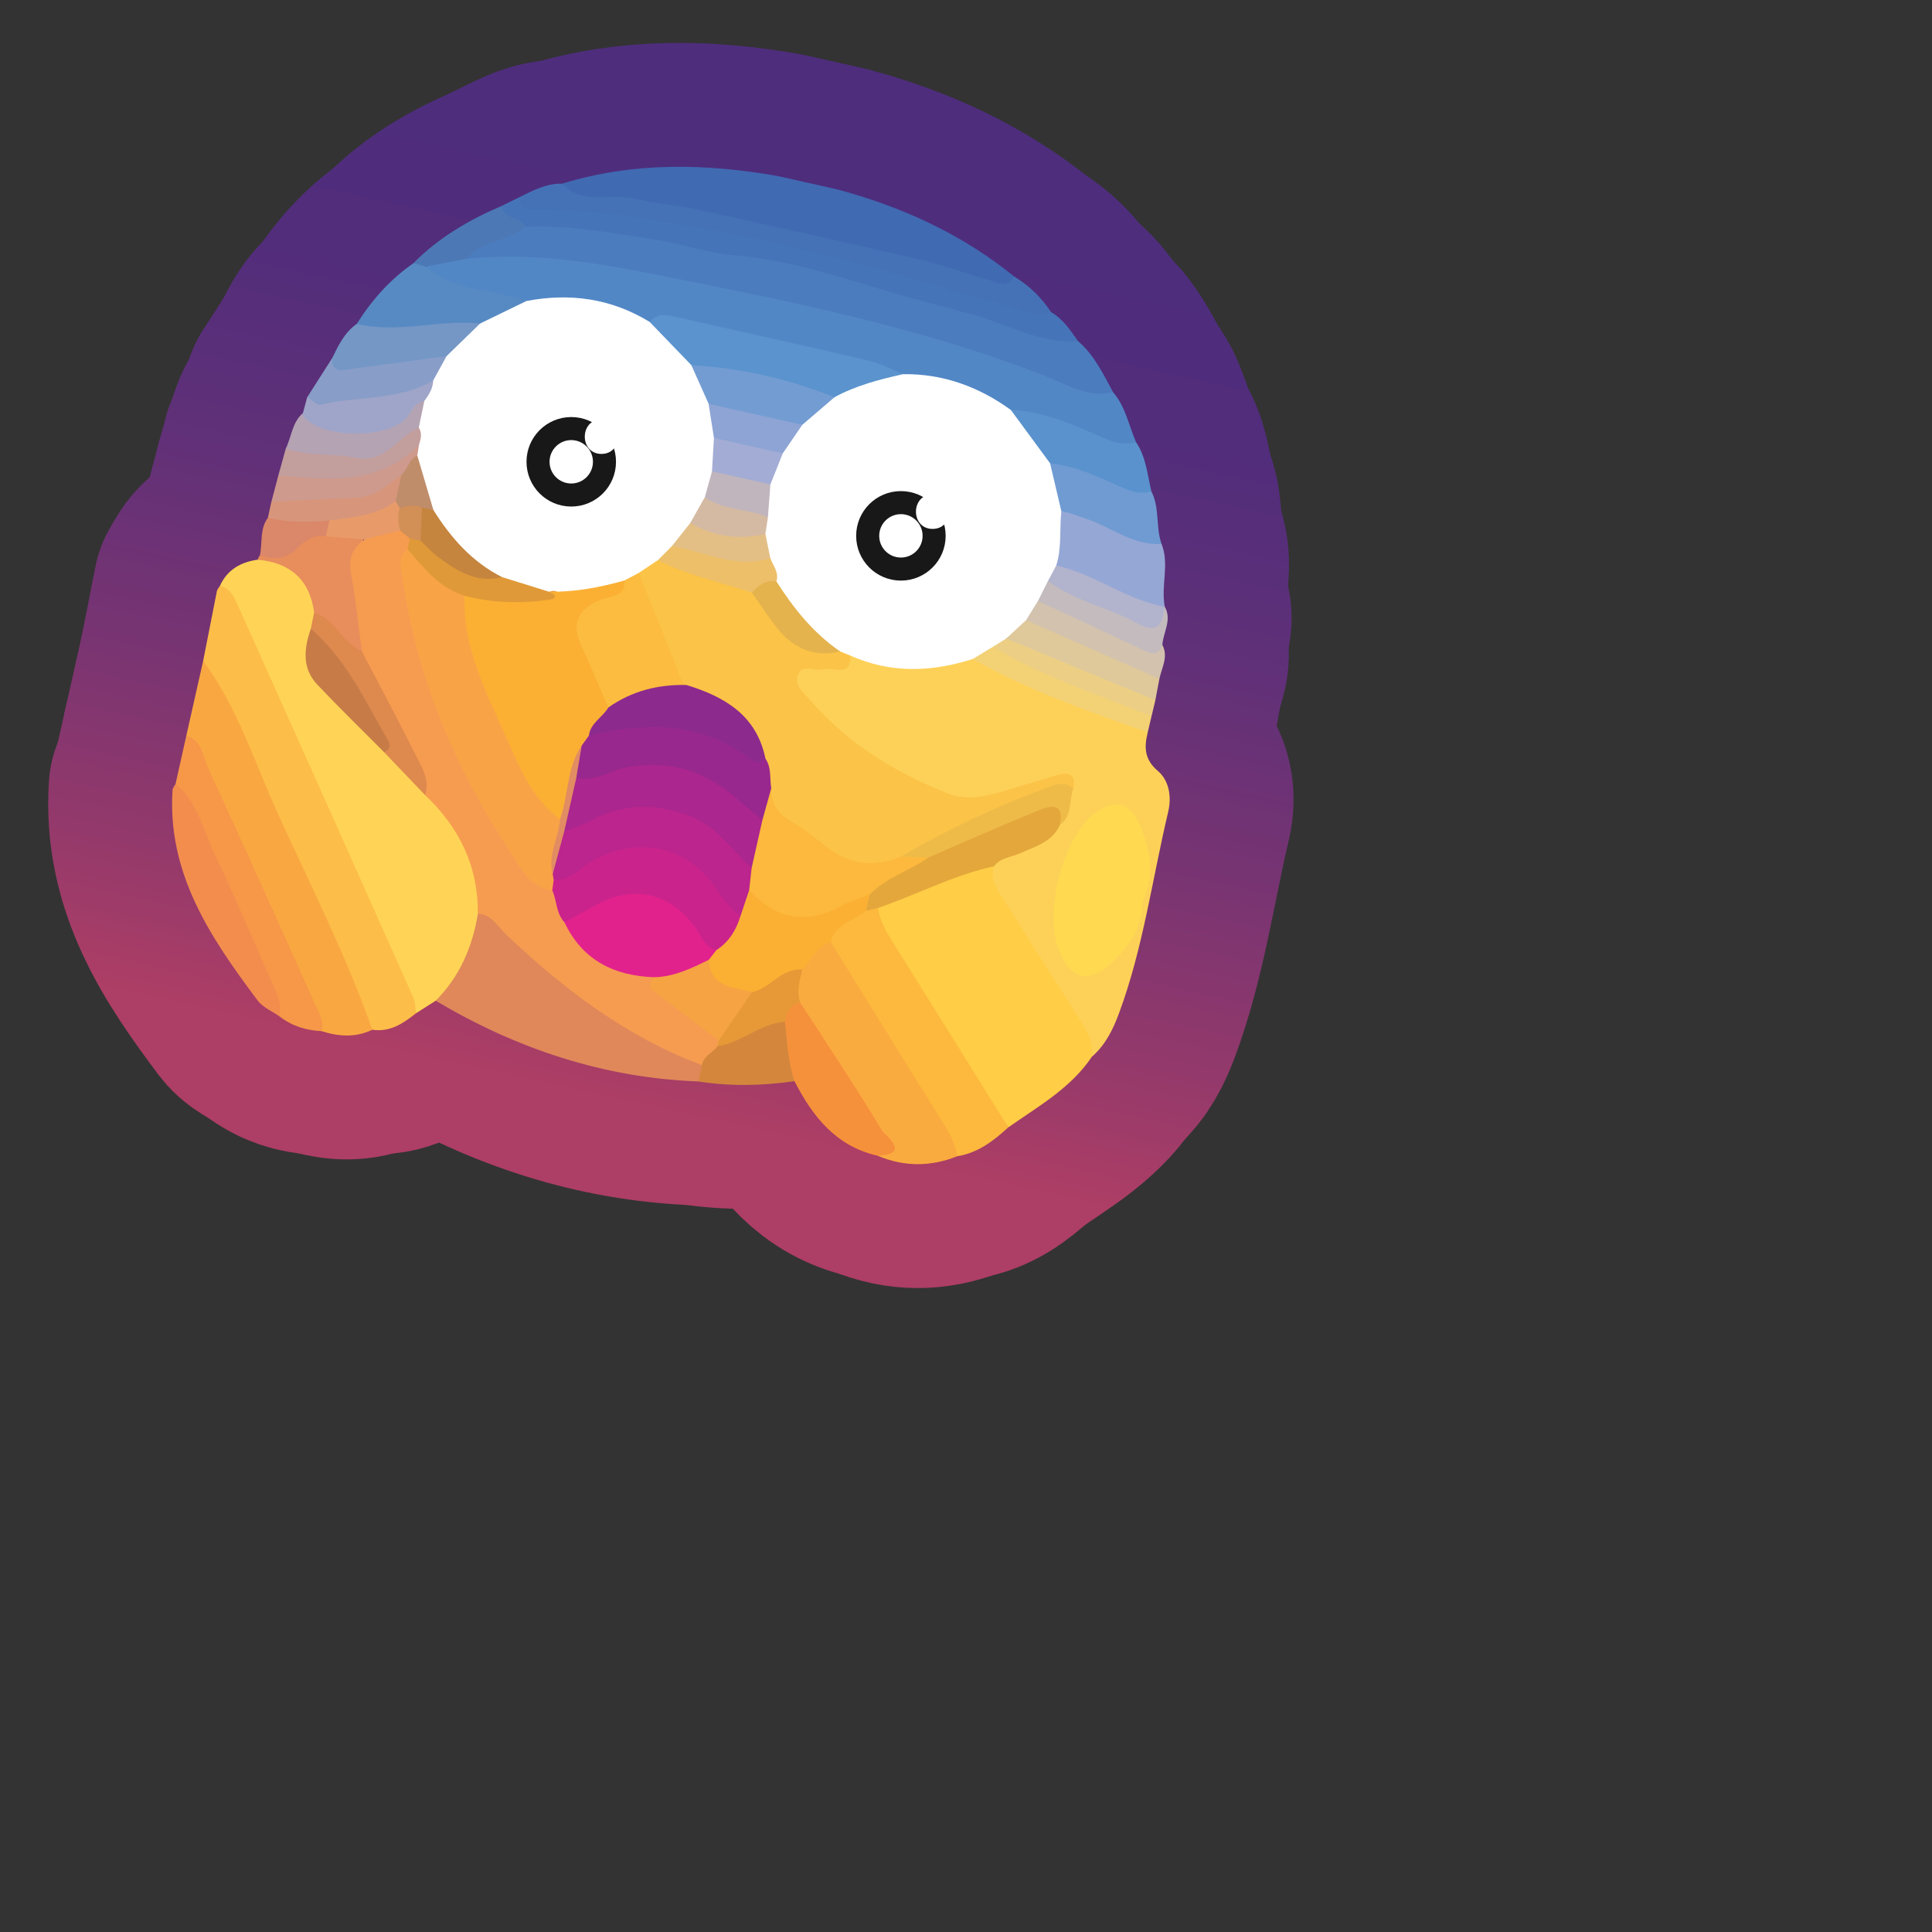 <?xml version="1.0" encoding="UTF-8"?>
<svg id="Pattern" xmlns="http://www.w3.org/2000/svg" xmlns:xlink="http://www.w3.org/1999/xlink" viewBox="0 0 280 280">
  <rect x="0" y="0" width="280" height="280" fill="#333333" stroke="none"/>
  <defs>
    <style>
      .cls-1 {
        fill: #e18c62;
      }

      .cls-2 {
        fill: #e4a73c;
      }

      .cls-3 {
        fill: #d7967b;
      }

      .cls-4 {
        fill: #edbf68;
      }

      .cls-5 {
        fill: #e69936;
      }

      .cls-6 {
        fill: #e88d5c;
      }

      .cls-7 {
        fill: #b2b3cd;
      }

      .cls-8 {
        fill: #eccf84;
      }

      .cls-9 {
        fill: #a3acd4;
      }

      .cls-10 {
        fill: #95a7d5;
      }

      .cls-11 {
        fill: #c77c48;
      }

      .cls-12 {
        fill: #889dc8;
      }

      .cls-13 {
        stroke: #181818;
        stroke-miterlimit: 10;
        stroke-width: 3.341px;
      }

      .cls-13, .cls-14 {
        fill: none;
      }

      .cls-15 {
        fill: #e89b69;
      }

      .cls-16 {
        fill: #fcb93d;
      }

      .cls-17 {
        fill: #4674b9;
      }

      .cls-18 {
        fill: #99288e;
      }

      .cls-19 {
        fill: #f9a841;
      }

      .cls-20 {
        fill: #de894e;
      }

      .cls-21 {
        fill: #fff;
      }

      .cls-22 {
        fill: #e2228c;
      }

      .cls-23 {
        fill: #fbc347;
      }

      .cls-24 {
        fill: #cb238c;
      }

      .cls-25 {
        fill: #c0b5bd;
      }

      .cls-26 {
        fill: #b4a3b3;
      }

      .cls-27 {
        fill: #e4b34d;
      }

      .cls-28 {
        fill: #d28f56;
      }

      .cls-29 {
        fill: #ab268e;
      }

      .cls-30 {
        fill: #c29e9d;
      }

      .cls-31 {
        fill: #f3d175;
      }

      .cls-32 {
        fill: #4b7cbe;
      }

      .cls-14 {
        stroke: url(#linear-gradient);
        stroke-linecap: round;
        stroke-linejoin: round;
        stroke-width: 35.913px;
      }

      .cls-33 {
        fill: #e3bf86;
      }

      .cls-34 {
        fill: #e0885a;
      }

      .cls-35 {
        fill: #ffcd46;
      }

      .cls-36 {
        fill: #5992cd;
      }

      .cls-37 {
        fill: #f69c50;
      }

      .cls-38 {
        fill: #ce9a8d;
      }

      .cls-39 {
        fill: #fdbd49;
      }

      .cls-40 {
        fill: #dfc99a;
      }

      .cls-41 {
        fill: #9fa5c8;
      }

      .cls-42 {
        fill: #e09938;
      }

      .cls-43 {
        fill: #578ac2;
      }

      .cls-44 {
        fill: #f6a343;
      }

      .cls-45 {
        fill: #efbb48;
      }

      .cls-46 {
        fill: #c3bbbe;
      }

      .cls-47 {
        fill: #c5853e;
      }

      .cls-48 {
        fill: #406ab2;
      }

      .cls-49 {
        fill: #5a93cd;
      }

      .cls-50 {
        fill: #f38d4e;
      }

      .cls-51 {
        fill: #d4873c;
      }

      .cls-52 {
        fill: #fbb034;
      }

      .cls-53 {
        fill: #ffd456;
      }

      .cls-54 {
        fill: #ffd950;
      }

      .cls-55 {
        fill: #f9a347;
      }

      .cls-56 {
        fill: #8c2a8e;
      }

      .cls-57 {
        fill: #f6913b;
      }

      .cls-58 {
        fill: #fdd158;
      }

      .cls-59 {
        fill: #bb258d;
      }

      .cls-60 {
        fill: #d4baa2;
      }

      .cls-61 {
        fill: #4c79b5;
      }

      .cls-62 {
        fill: #4572b7;
      }

      .cls-63 {
        fill: #f69848;
      }

      .cls-64 {
        fill: #6f9bd2;
      }

      .cls-65 {
        fill: #5287c6;
      }

      .cls-66 {
        fill: #faab3f;
      }

      .cls-67 {
        fill: #739cd2;
      }

      .cls-68 {
        fill: #d2c2ae;
      }

      .cls-69 {
        fill: #c08d6a;
      }

      .cls-70 {
        fill: #8da4d4;
      }

      .cls-71 {
        fill: #7497c6;
      }

      .cls-72 {
        fill: #fbbc3f;
      }

      .cls-73 {
        fill: #db8769;
      }
    </style>
    <linearGradient id="linear-gradient" x1="703.498" y1="319.338" x2="684.591" y2="184.803" gradientTransform="translate(-460.516 -385.203) rotate(20.379)" gradientUnits="userSpaceOnUse">
      <stop offset="0" stop-color="#ad3e65"/>
      <stop offset=".129" stop-color="#983a6a"/>
      <stop offset=".368" stop-color="#783472"/>
      <stop offset=".598" stop-color="#603078"/>
      <stop offset=".814" stop-color="#522d7b"/>
      <stop offset="1" stop-color="#4e2d7d"/>
    </linearGradient>
  </defs>
  <a xlink:href="https://www.notion.so/dmmnotes/fear-8bed0efaa2574938bf70bcdf8fcca7c5?pvs=4">
    <g>
      <g>
        <path class="cls-14" d="M166.338,106.137c-.523,2.127-.515,3.915,1.469,5.597,1.667,1.414,1.999,3.803,1.498,5.913-2.318,9.757-3.625,19.765-7.139,29.225-.87,2.341-1.969,4.585-3.918,6.274-3.907-7.622-8.891-14.588-13.338-21.881-1.089-1.786-2.456-3.522-1.474-5.841.894-1.66,2.625-2.043,4.171-2.684,2.068-.858,4.062-1.798,5.4-3.702.94-1.388,1.232-2.956,1.278-4.585-1.094-1.961-2.722-.791-3.762-.299-8.4,3.971-15.855,1.724-23.143-2.981-4.264-2.753-8.019-6.015-11.29-9.852-.938-1.101-1.833-2.419-1.02-3.959.717-1.36,2.134-1.44,3.476-1.374,1.901.092,3.65-.225,5.127-1.523,5.881,2.025,11.855,1.161,17.824.568,7.069,3.285,14.474,5.768,21.546,9.047,1.197.555,2.508.871,3.295,2.058Z"/>
        <path class="cls-14" d="M31.88,84.894c1.068-2.336,3-3.427,5.446-3.776,5.233-.742,7.605,1.203,9.017,7.381.043.84-.078,1.668-.245,2.486-1.432,3.811-.427,6.866,2.566,9.606,2.63,2.406,4.984,5.117,7.427,7.725,2.016,2.236,4.124,4.385,6.244,6.525,5.412,4.87,8.15,10.872,7.72,18.22-1.049,4.716-1.727,9.648-6.913,11.973-.946.602-1.892,1.204-2.838,1.806-3.791-6.818-6.547-14.116-9.823-21.173-6.29-13.55-12.014-27.357-18.601-40.772Z"/>
        <path class="cls-14" d="M144.075,125.548c-.64,1.717.228,3.034,1.097,4.394,3.762,5.894,7.48,11.817,11.24,17.713,1.076,1.688,2.096,3.369,1.835,5.491-3.064,4.567-7.773,7.188-12.118,10.241-7.441-9.088-13.045-19.369-19.058-29.382-.466-.775-.487-1.777-.012-2.671,4.649-3.183,10.094-4.47,15.277-6.377.64-.236,1.306-.035,1.74.592Z"/>
        <path class="cls-14" d="M161.327,56.857c1.805,2.092,2.257,4.804,3.323,7.235-1.54,1.9-3.336,1.07-5.032.38-4.278-1.74-8.591-3.357-13.139-4.258-5.12-2.836-10.431-5.067-16.417-5.177-11.05-3.79-22.581-5.556-33.924-8.109-.514-.116-1.04.128-1.549.26-.527.065-1.121.161-1.563-.1-5.439-3.215-11.399-2.951-17.37-2.648-3.429-.664-6.89-1.209-10.191-2.381-1.565-.556-3.199-1.141-3.974-2.854,1.429-2.98,4.444-1.998,6.782-2.718,10.142-1.226,20.058.847,29.866,2.685,20.651,3.871,41.003,9.047,60.72,16.465.869.327,1.744.613,2.468,1.221Z"/>
        <path class="cls-14" d="M161.327,56.857c-3.635.854-6.747-1.142-9.782-2.332-18.139-7.114-37.155-10.878-56.114-14.655-9.047-1.802-18.35-3.353-27.746-2.37.346-2.694,2.776-2.879,4.597-3.722,1.553-.719,3.132-1.427,4.818-1.844,5.193-.784,10.285.388,15.314,1.178,16.408,2.576,32.624,6.084,48.438,11.288,5.125,1.687,10.328,3.14,15.385,5.037,2.357,2.021,3.646,4.773,5.09,7.42Z"/>
        <path class="cls-14" d="M31.88,84.894c1.325.303,1.942,1.389,2.419,2.45,8.561,19.056,17.091,38.126,25.595,57.208.306.687.28,1.521.409,2.287-1.859,1.476-3.78,2.786-6.344,2.399-.871-.476-1.247-1.315-1.627-2.167-7.357-16.502-14.52-33.092-22.36-49.376-.285-.591-.35-1.269-.532-1.903.672-3.41,1.344-6.82,2.015-10.23.129-.23.271-.453.424-.668Z"/>
        <path class="cls-14" d="M112.748,25.517c2.852.641,5.704,1.282,8.556,1.922,9.39,2.508,18.065,6.47,25.664,12.621.391,1.625-.834,1.727-1.858,1.848-1.61.191-3.176-.256-4.674-.752-13.986-4.635-28.522-6.974-42.829-10.261-3.86-.887-7.86-1.023-11.796-1.502-1.809-.22-4.14.072-4.355-2.776,10.332-3.166,20.783-2.946,31.292-1.1Z"/>
        <path class="cls-14" d="M29.441,95.792c4.951,6.643,7.396,14.533,10.754,21.948,4.727,10.435,9.968,20.655,13.764,31.499-2.418,1.159-4.872.996-7.344.204-4.741-9.146-8.549-18.721-12.888-28.052-2.282-4.908-4.42-9.884-6.72-14.785.811-3.605,1.622-7.209,2.433-10.814Z"/>
        <path class="cls-14" d="M63.141,145.033c3.479-3.503,5.333-7.795,6.115-12.606,1.69-.885,2.746.258,3.772,1.257,7.883,7.675,16.433,14.39,26.643,18.763.961.412,1.867.992,2.375,1.997.215.94-.068,1.7-.826,2.289-13.735-.509-26.33-4.728-38.08-11.699Z"/>
        <path class="cls-14" d="M127.257,131.58c.266,2.019,1.32,3.676,2.374,5.358,5.52,8.803,11.002,17.63,16.497,26.448-2.145,1.964-4.413,3.71-7.401,4.185-6.323-9.644-12.467-19.402-18.472-29.247-.344-.564-.459-1.225-.438-1.898.526-2.942,2.927-3.873,5.247-4.899.736-.256,1.477-.535,2.193.053Z"/>
        <path class="cls-14" d="M120.418,136.555c5.3,8.544,10.586,17.098,15.914,25.626,1.059,1.695,2.113,3.364,2.396,5.39-3.851,1.535-7.693,1.55-11.525-.071,1.351-2.051-.231-3.508-1.138-4.991-3.561-5.83-7.311-11.541-10.963-17.322-.471-1.638-.256-3.221.368-4.774,1.308-1.72,1.949-4.303,4.947-3.857Z"/>
        <path class="cls-14" d="M156.236,49.436c-6.266.417-11.51-3.223-17.378-4.385-.121-.024-.217-.172-.338-.199-10.886-2.377-21.207-7.011-32.484-7.899-3.651-.287-7.205-1.644-10.851-2.188-6.339-.945-12.661-2.213-19.13-1.892-1.648-.424-3.772-.329-3.318-3.043.875-.429,1.75-.858,2.626-1.288,1.556,1.003,3.34.591,5.01.719,17.949,1.382,35.424,5.122,52.684,10.133,6.446,1.872,12.882,3.757,19.262,5.837,1.742.996,2.795,2.633,3.919,4.205Z"/>
        <path class="cls-14" d="M152.318,45.232c-1.463.851-2.874.088-4.213-.285-8.872-2.47-17.674-5.206-26.586-7.52-10.329-2.682-20.824-4.661-31.379-6.22-4.141-.612-8.368-.703-12.562-.844-1.413-.048-2.389-.087-2.215-1.821,1.93-.962,3.846-1.966,6.093-1.925,2.921,3.16,6.991,1.382,10.458,2.181,2.984.687,6.218.908,9.294,1.588,10.715,2.368,21.43,4.735,32.114,7.237,3.444.807,6.775,2.091,10.192,3.031,1.154.318,2.584,1.185,3.454-.594,2.168,1.326,3.965,3.035,5.35,5.171Z"/>
        <path class="cls-14" d="M27.008,106.605c2.336.697,2.385,3.005,3.168,4.705,5.2,11.304,10.331,22.641,15.384,34.012.559,1.258,1.475,2.555,1.055,4.12-2.253-.101-4.316-.742-6.112-2.144-4.768-11.348-10.022-22.479-15.054-33.71.52-2.328,1.039-4.655,1.559-6.983Z"/>
        <path class="cls-14" d="M25.45,113.588c3.179,2.639,3.952,6.651,5.617,10.116,3.012,6.264,5.679,12.694,8.505,19.048.647,1.454,1.325,2.886.931,4.546-1.067-.752-2.412-1.296-3.157-2.289-6.831-9.112-13.174-18.455-12.329-30.662.144-.253.288-.506.432-.758Z"/>
        <path class="cls-14" d="M115.995,145.335c4.007,6.161,8.085,12.28,11.884,18.567.295.488,4.339,3.42-.676,3.597-6.025-1.362-9.417-5.661-12.055-10.802-2.635-2.507-2.013-5.75-2.015-8.858.318-1.56.715-3.037,2.863-2.504Z"/>
        <path class="cls-14" d="M168.344,78.837c1.183,2.984-.14,6.097.471,9.111-.196.114-.392.227-.588.343-5.794-.478-10.61-3.367-15.426-6.265-.481-2.742-.677-5.455.856-7.982,1.12-.789,2.295-.524,3.409-.057,3.774,1.582,7.728,2.748,11.278,4.85Z"/>
        <path class="cls-14" d="M146.496,59.409c4.914.2,9.29,2.27,13.67,4.16,1.563.675,2.915.946,4.482.522,1.451,2.15,1.648,4.69,2.212,7.115-1.382,1.767-3.029,1.012-4.593.412-3.151-1.21-6.257-2.539-9.511-3.458-3.033-2.236-5.24-5.07-6.26-8.751Z"/>
        <path class="cls-14" d="M152.187,67.143c3.8.387,7.19,2.065,10.597,3.573,1.409.624,2.643.926,4.077.49,1.243,2.398.605,5.162,1.483,7.631-4.231.258-7.447-2.572-11.209-3.75-1.1-.344-2.153-.851-3.319-.995-1.739-2.036-2.6-4.278-1.63-6.949Z"/>
        <path class="cls-14" d="M113.767,148.093c.319,2.89.444,5.812,1.38,8.604-4.64.657-9.282.769-13.926.035.167-.791.335-1.582.502-2.374-.635-1.851.866-2.435,1.934-3.281,2.148-1.016,4.316-1.997,6.516-2.899,1.153-.473,2.366-1.455,3.593-.086Z"/>
        <path class="cls-14" d="M168.027,98.378c-.195,1.034-.39,2.068-.586,3.102-.604.303-1.287.509-1.894.249-6.586-2.82-13.509-4.888-19.628-8.761-.467-2.508,1.278-3.084,3.123-3.577,5.808,1.711,11.204,4.439,16.722,6.866.99.436,1.719,1.189,2.262,2.121Z"/>
        <path class="cls-14" d="M166.338,106.137c-8.648-3.07-17.325-6.072-25.349-10.632.366-2.002,1.738-2.379,3.483-2.163,5.94,2.828,12.201,4.915,18.129,7.775,1.526.736,3.241,1.186,4.286,2.693-.183.775-.366,1.551-.549,2.326Z"/>
        <path class="cls-14" d="M168.027,98.378c-6.44-2.835-12.879-5.669-19.319-8.504-.406-1.551.449-2.428,1.661-3.115,4.782.731,8.72,3.633,13.194,5.182,1.621.561,3.153,1.361,4.897,1.516.906,1.732-.095,3.298-.432,4.921Z"/>
        <path class="cls-14" d="M166.887,103.811c-7.762-3.131-15.76-5.725-22.992-10.066.083-1.297.699-1.737,1.925-1.195,7.207,2.977,14.414,5.954,21.622,8.931-.185.777-.37,1.554-.554,2.33Z"/>
        <path class="cls-14" d="M168.459,93.457c-.443,1.272-1.176,1.515-2.426.919-5.18-2.47-10.394-4.868-15.595-7.292-.498-1.424.274-2.329,1.276-3.141,4.163.898,7.843,3.032,11.7,4.698,2.064.891,3.77,1.058,5.357-.708,0,0,.044.015.044.015,1.067,1.913-.238,3.673-.356,5.509Z"/>
        <path class="cls-14" d="M61.723,38.632c4.157,3.706,9.727,3.288,14.571,4.992-1.787,2.402-4.414,3.381-7.134,4.213-4.17.115-8.328.47-12.494.622-1.78.065-3.72.323-4.96-1.519,2.18-3.457,4.843-6.463,8.22-8.802.72-.277,1.324-.13,1.798.493Z"/>
        <path class="cls-14" d="M45.53,88.761c-.656-4.778-3.484-7.224-8.203-7.643.081-.229.193-.44.336-.636,3.604-.331,6.075-3.679,9.805-3.688,1.779.223,3.722-.367,5.268,1.036-1.248,4.408-.565,8.789.171,13.177.195,1.164.389,2.366-.327,3.463-3.781-.135-4.993-3.442-7.048-5.709Z"/>
        <path class="cls-14" d="M51.705,46.941c5.965,1.42,11.919-.662,17.881-.061-.449,2.979-2.986,4.066-5.052,5.587-4.589,1.474-9.413,1.314-14.122,1.943-1.306.174-3.664.235-2.263-2.519.9-1.855,1.792-3.715,3.556-4.949Z"/>
        <path class="cls-14" d="M48.15,51.89c-.136,1.419.562,1.878,1.89,1.696,4.893-.67,9.789-1.323,14.683-1.982.572,1.694-.445,2.812-1.422,3.948-4.953,3.776-11.02,2.882-16.628,3.89-1.11.199-1.95-.65-2.152-1.873,1.21-1.893,2.419-3.786,3.629-5.68Z"/>
        <path class="cls-14" d="M44.521,57.57c.664.385,1.436,1.216,1.974,1.085,5.402-1.314,11.264-.535,16.293-3.525.951,1.549-.02,2.596-.945,3.66-4.597,5.244-9.226,6.494-15.934,4.174-1.327-.459-3.375-.76-2.007-3.1.206-.765.413-1.529.619-2.294Z"/>
        <path class="cls-14" d="M43.901,59.863c0.0.131-.054.302.008.387,2.594,3.515,13.268,3.436,15.385-.181.565-.966,1.055-1.773,2.206-1.971.77,1.399.338,2.69-.35,3.959-5.575,5.915-14.023,7.18-19.734,2.959.842-1.711.91-3.795,2.484-5.153Z"/>
        <path class="cls-14" d="M41.417,65.016c3.291,1.153,6.807.636,10.14,1.336,4.266.896,6.045-3.039,9.136-4.389,1.469.679.924,1.717.496,2.739-4.956,6.448-11.915,5.877-18.853,5.351-.823-.062-1.501-.483-1.988-1.173.356-1.288.712-2.576,1.069-3.864Z"/>
        <path class="cls-14" d="M40.349,68.88c7.248.672,14.533,1.512,20.365-4.387.408.522.382,1.092.194,1.683-.574,1.301-1.427,2.403-2.421,3.408-5.736,4.997-12.406,4.29-19.151,3.121.338-1.275.676-2.55,1.014-3.825Z"/>
        <path class="cls-14" d="M61.723,38.632c-.599-.164-1.198-.329-1.797-.493,3.651-3.723,8.064-6.272,12.81-8.309.159,2.047,2.701,1.496,3.318,3.043-2.413,2.223-6.234,1.903-8.37,4.627-1.987.377-3.974.755-5.962,1.132Z"/>
        <path class="cls-14" d="M39.335,72.705c4.134-.195,8.267-.414,12.402-.578,2.679-.106,4.476-1.857,6.441-3.313.861,1.276.473,2.543-.017,3.812-2.72,3.465-6.887,3.047-10.575,3.929-2.969-.216-6.209,1.109-8.756-1.526.168-.775.336-1.55.504-2.325Z"/>
        <path class="cls-14" d="M38.831,75.03c2.945.72,5.922.706,8.913.389.461.914.284,1.685-.519,2.315-1.787-.36-3.134.728-4.186,1.76-1.682,1.65-3.409,1.625-5.376.988.403-1.815-.056-3.814,1.169-5.452Z"/>
        <path class="cls-14" d="M151.892,84.179c-.486.968-.971,1.936-1.456,2.905-.575.931-1.151,1.861-1.728,2.791-.964.891-1.926,1.783-2.889,2.675-.641.398-1.283.797-1.925,1.195-.969.587-1.937,1.173-2.906,1.76-5.965,1.903-11.885,2.127-17.727-.484-.572.264-1.135.175-1.695-.042-4.569-2.139-7.105-6.164-9.544-10.283-.35-1.246-.721-2.488-1.136-3.717-.341-1.28-.71-2.554-.729-3.895.007-.777.094-1.548.167-2.32.124-1.577-.052-3.18.396-4.73.402-1.555,1.2-2.939,1.893-4.368.853-1.521,1.734-3.026,2.838-4.386,1.455-1.812,3.383-3.038,5.303-4.278,3.054-2.134,6.309-3.544,10.158-2.776,5.793-.068,10.934,1.823,15.585,5.184,1.897,2.578,3.794,5.156,5.69,7.734.544,2.316,1.087,4.632,1.63,6.949-.277,2.618.074,5.295-.737,7.863.538,1.24-.133,1.835-1.188,2.224Z"/>
        <path class="cls-14" d="M121.777,94.421c.495.2.99.4,1.485.6.044,3.351-2.655,1.516-4.038,1.989-1.1.376-2.835-.842-3.538.69-.706,1.541.75,2.659,1.661,3.712,5.445,6.291,12.347,10.54,19.97,13.566,3.757,1.492,7.505-.203,11.165-1.229,1.643-.461,3.267-.989,4.906-1.465,1.823-.529,2.467.245,2.176,2.015-9.151,1.852-16.935,6.922-25.257,10.736-3.826,1.914-7.328,1.121-10.676-1.221-2.033-1.423-4.043-2.88-6.077-4.297-1.779-1.238-2.65-2.805-2.662-4.917-.229-1.504-.315-3.036-.797-4.497-1.327-5.868-6.139-8.003-10.914-10.178-3.793-5.133-5.648-11.049-6.924-17.202.698-1.606,1.96-2.177,3.638-1.994,4.335,1.232,8.685,2.423,12.838,4.209,1.231.559,2.172,1.497,2.769,2.651,2.173,4.199,5.81,6.119,10.274,6.832Z"/>
        <path class="cls-14" d="M165.628,130.555c-.012,3.565-1.72,6.233-4.168,8.638-3.524,3.462-6.254,2.975-8.038-1.615-2.084-5.363.512-15.715,4.863-19.391,3.078-2.601,5.515-2.041,7.039,1.705,1.425,3.504,2.065,7.076.304,10.664Z"/>
        <path class="cls-14" d="M127.257,131.58c-.579.138-1.158.275-1.738.413-.545-.729-.468-1.511-.205-2.31,2.13-3.402,5.951-4.319,9.119-6.202,5.103-2.784,10.455-5.029,15.937-6.9,3.134-1.07,4.01-.072,3.233,2.996-1.141,2.489-3.577,3.089-5.788,4.098-1.26.575-2.83.595-3.741,1.874-5.876,1.259-11.178,4.116-16.818,6.033Z"/>
        <path class="cls-14" d="M153.604,119.576c.727-3.421-1.474-2.792-3.198-2.092-5.313,2.156-10.549,4.5-15.815,6.771-1.357.24-2.73,1.191-4.051-.095,6.698-3.897,13.666-7.231,20.942-9.893,1.278-.468,2.737-1.247,4.082.032-.667,1.754-.142,3.951-1.96,5.278Z"/>
        <path class="cls-14" d="M52.445,94.398c-.506-3.732-.886-7.488-1.564-11.189-.405-2.207.142-3.792,1.939-5.024,1.381-1.729,3.297-1.857,5.289-1.77.805.275,1.345.823,1.652,1.61.144.584.114,1.166-.022,1.746-1.172,2.903-.183,5.768.373,8.558,2.535,12.705,7.785,24.298,14.909,35.062,1.305,1.972,2.863,3.792,4.962,5.031,1.56,1.278,1.596,3.38,2.678,4.917,2.479,4.937,6.965,6.723,12.003,7.642,1.068,2.49,3.12,4.031,5.266,5.501,1.697,1.162,3.586,2.137,4.481,4.171.052.393-.083.707-.401.942-.688.982-2.059,1.401-2.287,2.764-10.964-4.094-20.038-11.006-28.424-18.971-1.203-1.143-2.037-2.882-4.044-2.961.062-6.887-2.703-12.519-7.639-17.186-2.114-5.786-4.988-11.208-7.915-16.608-.705-1.301-2.14-2.44-1.257-4.233Z"/>
        <path class="cls-14" d="M52.445,94.398c2.593,4.969,5.246,9.908,7.747,14.922.909,1.822,2.146,3.663,1.425,5.92-1.987-2.078-3.973-4.157-5.96-6.235-1.859-4.348-3.922-8.561-6.956-12.264-1.409-1.72-2.877-3.464-3.653-5.623.161-.786.321-1.571.481-2.357,3.056.958,4.073,4.416,6.915,5.637Z"/>
        <path class="cls-14" d="M45.049,91.118c5.164,4.48,7.965,10.592,11.269,16.353.397.693.074,1.243-.661,1.533-3.226-3.248-6.51-6.442-9.658-9.764-2.28-2.406-1.941-5.26-.951-8.123Z"/>
        <path class="cls-14" d="M95.335,81.193c-.926.615-1.851,1.23-2.777,1.845-.435.987-1.305,1.456-2.22,1.878-3.535,1.719-7.32,1.671-11.114,1.576-2.338.057-4.327-1.069-6.412-1.875-4.975-1.932-7.964-5.906-10.565-10.28-.931-2.696-2.867-5.183-1.768-8.311.078-.511.157-1.021.235-1.532.263-.846.514-1.691-.021-2.53.269-1.288.538-2.577.807-3.865.678-.882,1.236-1.815,1.288-2.968.644-1.175,1.289-2.351,1.934-3.525,1.622-1.574,3.243-3.149,4.864-4.724,2.235-1.086,4.471-2.171,6.707-3.257,6.332-1.209,12.314-.364,17.864,3.033,3.365.618,4.62,3.551,6.45,5.858,1.237,1.895,2.099,3.97,2.896,6.078.492,1.687.633,3.424.741,5.168.011,1.596.145,3.196-.128,4.785-.212,1.191-.532,2.349-1.047,3.447-.735,1.355-1.391,2.756-2.183,4.082-.764,1.29-1.681,2.458-2.801,3.461-.806.733-1.602,1.49-2.75,1.658Z"/>
        <path class="cls-14" d="M100.193,52.915c-2.012-2.086-4.024-4.172-6.036-6.258,1.123-1.41,2.543-1.005,3.976-.682,9.228,2.083,18.47,4.11,27.682,6.264,1.757.411,3.4,1.311,5.097,1.985-3.444.764-6.852,1.637-9.978,3.349-1.311.663-2.541.144-3.801-.223-4.406-1.284-8.876-2.288-13.408-3.012-1.296-.207-2.629-.265-3.531-1.424Z"/>
        <path class="cls-14" d="M126.038,129.672c-.173.774-.346,1.548-.518,2.321-1.717,1.502-4.509,1.803-5.102,4.562-2.108.558-2.777,2.623-4.145,3.956-2.492,1.582-4.678,3.769-7.868,3.988-3.054-.484-6.051-1.046-6.406-4.992.148-.844.606-1.519,1.171-2.132,1.506-1.496,2.634-3.233,3.3-5.262.356-1.123.581-2.309,1.517-3.152,1.004-.477,1.859.03,2.548.596,3.692,3.034,7.47,2.679,11.422.557,1.233-.662,2.602-1.437,4.082-.442Z"/>
        <path class="cls-14" d="M109.011,143.779c2.66-.556,4.244-3.506,7.262-3.267-.38,1.591-.873,3.176-.278,4.824-1.531.283-2.018,1.408-2.228,2.757-3.604.188-6.244,3.06-9.756,3.502.048-.262.095-.524.143-.786-.105-3.534,2.601-5.127,4.857-7.03Z"/>
        <path class="cls-14" d="M151.892,84.179c.396-.741.792-1.483,1.188-2.224,5.529,1.21,10.091,4.958,15.691,5.978-.232,2.586-1.043,4.004-3.955,2.398-4.18-2.306-9.048-3.187-12.925-6.152Z"/>
        <path class="cls-14" d="M57.99,76.888c-1.723.432-3.447.865-5.17,1.297-1.865-.15-3.731-.3-5.596-.45.173-.772.346-1.543.519-2.315,3.334-.44,6.73-.663,9.589-2.754.727-.088.986.393,1.178.961.113,1.132.357,2.287-.521,3.261Z"/>
        <path class="cls-14" d="M57.946,73.637c-.204-.324-.409-.648-.613-.971.282-1.284.564-2.568.845-3.851.945-.783,1.039-2.267,2.301-2.79.777,2.628,1.554,5.257,2.331,7.885-.47.384-1.025.485-1.611.488-1.114-.119-2.298.043-3.253-.761Z"/>
        <path class="cls-14" d="M100.193,52.915c7.166.429,14.079,1.982,20.74,4.659-1.554,1.332-3.107,2.665-4.66,3.997-4.915.72-9.441-.297-13.576-3.05-.835-1.869-1.669-3.737-2.504-5.606Z"/>
        <path class="cls-14" d="M102.697,58.521c4.525,1.016,9.05,2.032,13.575,3.049-.941,1.379-1.884,2.757-2.826,4.135-3.723,1.024-7.047.273-9.977-2.239-.258-1.648-.515-3.297-.773-4.945Z"/>
        <path class="cls-14" d="M95.335,81.193c.676-.677,1.353-1.354,2.029-2.03,4.923-.789,9.519,1.139,14.277,1.723.401,1.098,1.288,2.07.884,3.379-.989.961-2.213,1.413-3.543,1.637-4.565-1.523-9.313-2.514-13.647-4.708Z"/>
        <path class="cls-14" d="M108.982,85.901c.939-1.07,1.986-1.905,3.543-1.637,2.501,3.917,5.365,7.503,9.252,10.157-4.007.94-7.044-.621-9.424-3.735-1.184-1.549-2.251-3.187-3.371-4.785Z"/>
        <path class="cls-14" d="M111.641,80.885c-5.022,1.611-9.538-.982-14.277-1.723.889-1.118,1.778-2.235,2.666-3.353,3.696.082,7.325.626,10.896,1.575.238,1.167.476,2.334.714,3.5Z"/>
        <path class="cls-14" d="M103.469,63.467c3.326.746,6.651,1.493,9.977,2.239-.599,1.502-1.198,3.003-1.797,4.505-3.195,1.034-6.016.405-8.463-1.898.094-1.615.188-3.23.282-4.845Z"/>
        <path class="cls-14" d="M110.927,77.385c-3.838.893-7.474.391-10.897-1.575.704-1.246,1.408-2.493,2.111-3.739,3.277.253,6.715-0,9.15,2.905-.121.803-.243,1.606-.364,2.409Z"/>
        <path class="cls-14" d="M111.291,74.975c-2.944-1.298-6.41-.954-9.149-2.905.347-1.254.696-2.506,1.045-3.759,2.821.633,5.642,1.266,8.463,1.898-.12,1.588-.239,3.177-.359,4.765Z"/>
        <path class="cls-14" d="M126.038,129.672c-1.342.509-2.773.86-4.009,1.556-5.118,2.881-9.542,1.981-13.455-2.222-1.135-.951-.83-2.191-.695-3.4.506-2.345.938-4.709,1.542-7.036.519-1.587.486-3.477,2.357-4.327-.021,2.083.778,3.58,2.684,4.673,1.921,1.102,3.675,2.513,5.424,3.889,3.301,2.597,6.848,2.913,10.655,1.354,1.35.032,2.701.064,4.051.095-2.748,1.968-6.163,2.884-8.553,5.417Z"/>
        <path class="cls-14" d="M90.516,84.121c.68-.361,1.361-.722,2.042-1.084,1.822,4.529,3.657,9.053,5.457,13.591.379.957.503,2.036,1.482,2.649-.014.419-.205.933-.555.931-3.763-.023-7.089,1.74-10.647,2.543-3.244-2.973-4.366-7.04-5.418-11.052-.67-2.556,1.007-4.19,3.195-5.211,1.527-.712,3.247-1.043,4.444-2.368Z"/>
        <path class="cls-14" d="M111.778,114.244c-.427,1.53-.853,3.06-1.28,4.59-1.967.218-3.117-1.224-4.365-2.295-5.233-4.488-11.085-5.577-17.638-3.602-1.789.539-3.735,1.705-5.439-.302-.551-1.592-.041-3.087.404-4.592.347-.861.881-1.568,1.694-2.041,9.325-3.503,17.817-1.519,25.778,3.939.905,1.312.596,2.862.846,4.303Z"/>
        <path class="cls-14" d="M110.931,109.941c-.678.655-1.457.632-2.132.112-7.181-5.533-15.18-5.414-23.455-3.445-.399-2.288.593-3.612,2.825-4.076,3.4-2.392,7.21-3.357,11.327-3.254,5.541,1.701,10.16,4.39,11.435,10.663Z"/>
        <path class="cls-14" d="M80.043,129.036c-3.212-.386-4.496-3.141-5.939-5.325-8.005-12.113-13.61-25.231-15.739-39.688-.219-1.483-.821-3.157.681-4.433,3.416,1.416,5.458,4.61,8.477,6.543,2.314,12.021,7.076,22.995,14.14,32.987.438,2.441-.896,4.691-.749,7.101.023.407-.005.809-.064,1.211-.108.615-.34,1.169-.806,1.603Z"/>
        <path class="cls-14" d="M80.043,129.036c.067-.503.134-1.006.201-1.509.936-.933,2.034-1.642,3.149-2.34,10.197-6.39,18.94-3.619,23.917,7.592-.62,2.027-1.672,3.749-3.491,4.928-2.139.711-2.691-1.159-3.599-2.302-4.225-5.32-8.157-6.134-14.117-2.908-1.32.714-2.518,2.083-4.302,1.164-1.226-1.299-1.086-3.116-1.758-4.625Z"/>
        <path class="cls-14" d="M81.802,133.661c1.373-.74,2.775-1.432,4.114-2.229,5.666-3.375,11.293-2.162,15.021,3.249.796,1.156,1.251,2.658,2.883,3.026-.363.464-.726.928-1.09,1.392-2.163,2.341-4.603,3.815-7.925,2.53-5.836-.206-10.409-2.473-13.003-7.968Z"/>
        <path class="cls-14" d="M94.805,141.629c2.892-.059,5.409-1.293,7.925-2.53.197,4.105,3.593,3.918,6.282,4.68-1.619,2.344-3.238,4.687-4.857,7.03-2.815-2.145-5.643-4.272-8.438-6.443-.876-.68-2.242-1.285-.911-2.737Z"/>
        <path class="cls-14" d="M67.303,86.333c-3.665-1.131-5.884-4.033-8.258-6.743.114-.517.227-1.034.341-1.552.507-.375,1.071-.41,1.663-.283,3.011,1.829,5.616,4.316,9.073,5.453.898.295,1.718.568,2.65.434,2.271.706,4.543,1.412,6.814,2.118.513-.156,1.12-.232,1.371.281.498,1.016-.404,1.495-1.066,1.621-4.314.818-8.677,1.784-12.588-1.328Z"/>
        <path class="cls-14" d="M60.951,78.37c-.522-.111-1.044-.222-1.565-.332-.465-.383-.93-.767-1.396-1.15-.279-1.08-.437-2.162-.045-3.251,1.067-.329,2.137-.485,3.218-.066.908,1.643,1.468,3.271-.213,4.799Z"/>
        <path class="cls-14" d="M67.303,86.333c4.01,1.069,8.075,1.162,12.159.601,1.268-.174,1.311-.653.123-1.175,3.735.058,7.358-.623,10.931-1.639.149,2.448-2.002,2.218-3.363,2.764-3.274,1.313-4.459,3.359-2.895,6.736,1.363,2.943,2.611,5.939,3.911,8.911-.831,1.436-2.589,2.229-2.825,4.076-.347.484-.694.967-1.041,1.451-.856,1.758-1.181,3.594-1.147,5.565.033,1.917-.117,3.889-1.994,5.12-4.186-3.106-6.006-7.847-7.989-12.306-2.846-6.397-6.12-12.766-5.87-20.105Z"/>
        <path class="cls-14" d="M60.951,78.37c.071-1.6.143-3.2.213-4.8.548.113,1.097.226,1.645.339,2.537,4.046,5.609,7.544,9.962,9.732-3.662.935-6.492-.871-9.226-2.872-.944-.691-1.734-1.594-2.594-2.4Z"/>
        <path class="cls-14" d="M107.31,132.779c-1.389-1.028-2.404-2.358-3.363-3.794-4.352-6.519-11.719-8.017-18.499-3.936-1.638.986-3.002,2.644-5.204,2.478-.048-.283-.096-.567-.143-.851-.046-2.024.724-3.895,1.094-5.839,8.527-8.219,22.963-5.628,27.734,4.98-.118,1.063-.236,2.126-.355,3.189-.421,1.258-.843,2.515-1.264,3.773Z"/>
        <path class="cls-14" d="M108.928,125.817c-2.896-2.654-5.154-6.142-8.996-7.58-4.758-1.782-9.532-1.872-14.172.633-1.262.682-2.661,1.112-3.997,1.658-.237-2.767.33-5.352,1.748-7.746,2.768.543,5.055-1.187,7.628-1.629,6.213-1.069,11.421.773,15.992,4.908,1.077.974,2.242,1.851,3.366,2.773-.523,2.328-1.046,4.656-1.57,6.984Z"/>
        <path class="cls-14" d="M83.512,112.782c-.583,2.582-1.165,5.164-1.748,7.746-.554,2.05-1.109,4.099-1.663,6.149-.763-2.794.901-5.262,1.062-7.933,1.256-3.5.933-7.465,3.14-10.686-.264,1.575-.527,3.149-.791,4.724Z"/>
        <g>
          <circle class="cls-14" cx="130.566" cy="77.66" r="4.815"/>
          <circle class="cls-14" cx="82.79" cy="66.927" r="4.815"/>
        </g>
      </g>
      <g>
        <path class="cls-58" d="M166.338,106.137c-.523,2.127-.515,3.915,1.469,5.597,1.667,1.414,1.999,3.803,1.498,5.913-2.318,9.757-3.625,19.765-7.139,29.225-.87,2.341-1.969,4.585-3.918,6.274-3.907-7.622-8.891-14.588-13.338-21.881-1.089-1.786-2.456-3.522-1.474-5.841.894-1.66,2.625-2.043,4.171-2.684,2.068-.858,4.062-1.798,5.4-3.702.94-1.388,1.232-2.956,1.278-4.585-1.094-1.961-2.722-.791-3.762-.299-8.4,3.971-15.855,1.724-23.143-2.981-4.264-2.753-8.019-6.015-11.29-9.852-.938-1.101-1.833-2.419-1.02-3.959.717-1.36,2.134-1.44,3.476-1.374,1.901.092,3.65-.225,5.127-1.523,5.881,2.025,11.855,1.161,17.824.568,7.069,3.285,14.474,5.768,21.546,9.047,1.197.555,2.508.871,3.295,2.058Z"/>
        <path class="cls-53" d="M31.88,84.894c1.068-2.336,3-3.427,5.446-3.776,5.233-.742,7.605,1.203,9.017,7.381.043.84-.078,1.668-.245,2.486-1.432,3.811-.427,6.866,2.566,9.606,2.63,2.406,4.984,5.117,7.427,7.725,2.016,2.236,4.124,4.385,6.244,6.525,5.412,4.87,8.15,10.872,7.72,18.22-1.049,4.716-1.727,9.648-6.913,11.973-.946.602-1.892,1.204-2.838,1.806-3.791-6.818-6.547-14.116-9.823-21.173-6.29-13.55-12.014-27.357-18.601-40.772Z"/>
        <path class="cls-35" d="M144.075,125.548c-.64,1.717.228,3.034,1.097,4.394,3.762,5.894,7.48,11.817,11.24,17.713,1.076,1.688,2.096,3.369,1.835,5.491-3.064,4.567-7.773,7.188-12.118,10.241-7.441-9.088-13.045-19.369-19.058-29.382-.466-.775-.487-1.777-.012-2.671,4.649-3.183,10.094-4.47,15.277-6.377.64-.236,1.306-.035,1.74.592Z"/>
        <path class="cls-65" d="M161.327,56.857c1.805,2.092,2.257,4.804,3.323,7.235-1.54,1.9-3.336,1.07-5.032.38-4.278-1.74-8.591-3.357-13.139-4.258-5.12-2.836-10.431-5.067-16.417-5.177-11.05-3.79-22.581-5.556-33.924-8.109-.514-.116-1.04.128-1.549.26-.527.065-1.121.161-1.563-.1-5.439-3.215-11.399-2.951-17.37-2.648-3.429-.664-6.89-1.209-10.191-2.381-1.565-.556-3.199-1.141-3.974-2.854,1.429-2.98,4.444-1.998,6.782-2.718,10.142-1.226,20.058.847,29.866,2.685,20.651,3.871,41.003,9.047,60.72,16.465.869.327,1.744.613,2.468,1.221Z"/>
        <path class="cls-32" d="M161.327,56.857c-3.635.854-6.747-1.142-9.782-2.332-18.139-7.114-37.155-10.878-56.114-14.655-9.047-1.802-18.35-3.353-27.746-2.37.346-2.694,2.776-2.879,4.597-3.722,1.553-.719,3.132-1.427,4.818-1.844,5.193-.784,10.285.388,15.314,1.178,16.408,2.576,32.624,6.084,48.438,11.288,5.125,1.687,10.328,3.14,15.385,5.037,2.357,2.021,3.646,4.773,5.09,7.42Z"/>
        <path class="cls-39" d="M31.88,84.894c1.325.303,1.942,1.389,2.419,2.45,8.561,19.056,17.091,38.126,25.595,57.208.306.687.28,1.521.409,2.287-1.859,1.476-3.78,2.786-6.344,2.399-.871-.476-1.247-1.315-1.627-2.167-7.357-16.502-14.52-33.092-22.36-49.376-.285-.591-.35-1.269-.532-1.903.672-3.41,1.344-6.82,2.015-10.23.129-.23.271-.453.424-.668Z"/>
        <path class="cls-48" d="M112.748,25.517c2.852.641,5.704,1.282,8.556,1.922,9.39,2.508,18.065,6.47,25.664,12.621.391,1.625-.834,1.727-1.858,1.848-1.61.191-3.176-.256-4.674-.752-13.986-4.635-28.522-6.974-42.829-10.261-3.86-.887-7.86-1.023-11.796-1.502-1.809-.22-4.14.072-4.355-2.776,10.332-3.166,20.783-2.946,31.292-1.1Z"/>
        <path class="cls-19" d="M29.441,95.792c4.951,6.643,7.396,14.533,10.754,21.948,4.727,10.435,9.968,20.655,13.764,31.499-2.418,1.159-4.872.996-7.344.204-4.741-9.146-8.549-18.721-12.888-28.052-2.282-4.908-4.42-9.884-6.72-14.785.811-3.605,1.622-7.209,2.433-10.814Z"/>
        <path class="cls-34" d="M63.141,145.033c3.479-3.503,5.333-7.795,6.115-12.606,1.69-.885,2.746.258,3.772,1.257,7.883,7.675,16.433,14.39,26.643,18.763.961.412,1.867.992,2.375,1.997.215.94-.068,1.7-.826,2.289-13.735-.509-26.33-4.728-38.08-11.699Z"/>
        <path class="cls-16" d="M127.257,131.58c.266,2.019,1.32,3.676,2.374,5.358,5.52,8.803,11.002,17.63,16.497,26.448-2.145,1.964-4.413,3.71-7.401,4.185-6.323-9.644-12.467-19.402-18.472-29.247-.344-.564-.459-1.225-.438-1.898.526-2.942,2.927-3.873,5.247-4.899.736-.256,1.477-.535,2.193.053Z"/>
        <path class="cls-66" d="M120.418,136.555c5.3,8.544,10.586,17.098,15.914,25.626,1.059,1.695,2.113,3.364,2.396,5.39-3.851,1.535-7.693,1.55-11.525-.071,1.351-2.051-.231-3.508-1.138-4.991-3.561-5.83-7.311-11.541-10.963-17.322-.471-1.638-.256-3.221.368-4.774,1.308-1.72,1.949-4.303,4.947-3.857Z"/>
        <path class="cls-17" d="M156.236,49.436c-6.266.417-11.51-3.223-17.378-4.385-.121-.024-.217-.172-.338-.199-10.886-2.377-21.207-7.011-32.484-7.899-3.651-.287-7.205-1.644-10.851-2.188-6.339-.945-12.661-2.213-19.13-1.892-1.648-.424-3.772-.329-3.318-3.043.875-.429,1.75-.858,2.626-1.288,1.556,1.003,3.34.591,5.01.719,17.949,1.382,35.424,5.122,52.684,10.133,6.446,1.872,12.882,3.757,19.262,5.837,1.742.996,2.795,2.633,3.919,4.205Z"/>
        <path class="cls-62" d="M152.318,45.232c-1.463.851-2.874.088-4.213-.285-8.872-2.47-17.674-5.206-26.586-7.52-10.329-2.682-20.824-4.661-31.379-6.22-4.141-.612-8.368-.703-12.562-.844-1.413-.048-2.389-.087-2.215-1.821,1.93-.962,3.846-1.966,6.093-1.925,2.921,3.16,6.991,1.382,10.458,2.181,2.984.687,6.218.908,9.294,1.588,10.715,2.368,21.43,4.735,32.114,7.237,3.444.807,6.775,2.091,10.192,3.031,1.154.318,2.584,1.185,3.454-.594,2.168,1.326,3.965,3.035,5.35,5.171Z"/>
        <path class="cls-63" d="M27.008,106.605c2.336.697,2.385,3.005,3.168,4.705,5.2,11.304,10.331,22.641,15.384,34.012.559,1.258,1.475,2.555,1.055,4.12-2.253-.101-4.316-.742-6.112-2.144-4.768-11.348-10.022-22.479-15.054-33.71.52-2.328,1.039-4.655,1.559-6.983Z"/>
        <path class="cls-50" d="M25.45,113.588c3.179,2.639,3.952,6.651,5.617,10.116,3.012,6.264,5.679,12.694,8.505,19.048.647,1.454,1.325,2.886.931,4.546-1.067-.752-2.412-1.296-3.157-2.289-6.831-9.112-13.174-18.455-12.329-30.662.144-.253.288-.506.432-.758Z"/>
        <path class="cls-57" d="M115.995,145.335c4.007,6.161,8.085,12.28,11.884,18.567.295.488,4.339,3.42-.676,3.597-6.025-1.362-9.417-5.661-12.055-10.802-2.635-2.507-2.013-5.75-2.015-8.858.318-1.56.715-3.037,2.863-2.504Z"/>
        <path class="cls-10" d="M168.344,78.837c1.183,2.984-.14,6.097.471,9.111-.196.114-.392.227-.588.343-5.794-.478-10.61-3.367-15.426-6.265-.481-2.742-.677-5.455.856-7.982,1.12-.789,2.295-.524,3.409-.057,3.774,1.582,7.728,2.748,11.278,4.85Z"/>
        <path class="cls-36" d="M146.496,59.409c4.914.2,9.29,2.27,13.67,4.16,1.563.675,2.915.946,4.482.522,1.451,2.15,1.648,4.69,2.212,7.115-1.382,1.767-3.029,1.012-4.593.412-3.151-1.21-6.257-2.539-9.511-3.458-3.033-2.236-5.24-5.07-6.26-8.751Z"/>
        <path class="cls-64" d="M152.187,67.143c3.8.387,7.19,2.065,10.597,3.573,1.409.624,2.643.926,4.077.49,1.243,2.398.605,5.162,1.483,7.631-4.231.258-7.447-2.572-11.209-3.75-1.1-.344-2.153-.851-3.319-.995-1.739-2.036-2.6-4.278-1.63-6.949Z"/>
        <path class="cls-51" d="M113.767,148.093c.319,2.89.444,5.812,1.38,8.604-4.64.657-9.282.769-13.926.035.167-.791.335-1.582.502-2.374-.635-1.851.866-2.435,1.934-3.281,2.148-1.016,4.316-1.997,6.516-2.899,1.153-.473,2.366-1.455,3.593-.086Z"/>
        <path class="cls-40" d="M168.027,98.378c-.195,1.034-.39,2.068-.586,3.102-.604.303-1.287.509-1.894.249-6.586-2.82-13.509-4.888-19.628-8.761-.467-2.508,1.278-3.084,3.123-3.577,5.808,1.711,11.204,4.439,16.722,6.866.99.436,1.719,1.189,2.262,2.121Z"/>
        <path class="cls-31" d="M166.338,106.137c-8.648-3.07-17.325-6.072-25.349-10.632.366-2.002,1.738-2.379,3.483-2.163,5.94,2.828,12.201,4.915,18.129,7.775,1.526.736,3.241,1.186,4.286,2.693-.183.775-.366,1.551-.549,2.326Z"/>
        <path class="cls-68" d="M168.027,98.378c-6.44-2.835-12.879-5.669-19.319-8.504-.406-1.551.449-2.428,1.661-3.115,4.782.731,8.72,3.633,13.194,5.182,1.621.561,3.153,1.361,4.897,1.516.906,1.732-.095,3.298-.432,4.921Z"/>
        <path class="cls-8" d="M166.887,103.811c-7.762-3.131-15.76-5.725-22.992-10.066.083-1.297.699-1.737,1.925-1.195,7.207,2.977,14.414,5.954,21.622,8.931-.185.777-.37,1.554-.554,2.33Z"/>
        <path class="cls-46" d="M168.459,93.457c-.443,1.272-1.176,1.515-2.426.919-5.18-2.47-10.394-4.868-15.595-7.292-.498-1.424.274-2.329,1.276-3.141,4.163.898,7.843,3.032,11.7,4.698,2.064.891,3.77,1.058,5.357-.708,0,0,.044.015.044.015,1.067,1.913-.238,3.673-.356,5.509Z"/>
        <path class="cls-43" d="M61.723,38.632c4.157,3.706,9.727,3.288,14.571,4.992-1.787,2.402-4.414,3.381-7.134,4.213-4.17.115-8.328.47-12.494.622-1.78.065-3.72.323-4.96-1.519,2.18-3.457,4.843-6.463,8.22-8.802.72-.277,1.324-.13,1.798.493Z"/>
        <path class="cls-6" d="M45.53,88.761c-.656-4.778-3.484-7.224-8.203-7.643.081-.229.193-.44.336-.636,3.604-.331,6.075-3.679,9.805-3.688,1.779.223,3.722-.367,5.268,1.036-1.248,4.408-.565,8.789.171,13.177.195,1.164.389,2.366-.327,3.463-3.781-.135-4.993-3.442-7.048-5.709Z"/>
        <path class="cls-71" d="M51.705,46.941c5.965,1.42,11.919-.662,17.881-.061-.449,2.979-2.986,4.066-5.052,5.587-4.589,1.474-9.413,1.314-14.122,1.943-1.306.174-3.664.235-2.263-2.519.9-1.855,1.792-3.715,3.556-4.949Z"/>
        <path class="cls-12" d="M48.15,51.89c-.136,1.419.562,1.878,1.89,1.696,4.893-.67,9.789-1.323,14.683-1.982.572,1.694-.445,2.812-1.422,3.948-4.953,3.776-11.02,2.882-16.628,3.89-1.11.199-1.95-.65-2.152-1.873,1.21-1.893,2.419-3.786,3.629-5.68Z"/>
        <path class="cls-41" d="M44.521,57.57c.664.385,1.436,1.216,1.974,1.085,5.402-1.314,11.264-.535,16.293-3.525.951,1.549-.02,2.596-.945,3.66-4.597,5.244-9.226,6.494-15.934,4.174-1.327-.459-3.375-.76-2.007-3.1.206-.765.413-1.529.619-2.294Z"/>
        <path class="cls-26" d="M43.901,59.863c0.0.131-.054.302.008.387,2.594,3.515,13.268,3.436,15.385-.181.565-.966,1.055-1.773,2.206-1.971.77,1.399.338,2.69-.35,3.959-5.575,5.915-14.023,7.18-19.734,2.959.842-1.711.91-3.795,2.484-5.153Z"/>
        <path class="cls-30" d="M41.417,65.016c3.291,1.153,6.807.636,10.14,1.336,4.266.896,6.045-3.039,9.136-4.389,1.469.679.924,1.717.496,2.739-4.956,6.448-11.915,5.877-18.853,5.351-.823-.062-1.501-.483-1.988-1.173.356-1.288.712-2.576,1.069-3.864Z"/>
        <path class="cls-38" d="M40.349,68.88c7.248.672,14.533,1.512,20.365-4.387.408.522.382,1.092.194,1.683-.574,1.301-1.427,2.403-2.421,3.408-5.736,4.997-12.406,4.29-19.151,3.121.338-1.275.676-2.55,1.014-3.825Z"/>
        <path class="cls-61" d="M61.723,38.632c-.599-.164-1.198-.329-1.797-.493,3.651-3.723,8.064-6.272,12.81-8.309.159,2.047,2.701,1.496,3.318,3.043-2.413,2.223-6.234,1.903-8.37,4.627-1.987.377-3.974.755-5.962,1.132Z"/>
        <path class="cls-3" d="M39.335,72.705c4.134-.195,8.267-.414,12.402-.578,2.679-.106,4.476-1.857,6.441-3.313.861,1.276.473,2.543-.017,3.812-2.72,3.465-6.887,3.047-10.575,3.929-2.969-.216-6.209,1.109-8.756-1.526.168-.775.336-1.55.504-2.325Z"/>
        <path class="cls-73" d="M38.831,75.03c2.945.72,5.922.706,8.913.389.461.914.284,1.685-.519,2.315-1.787-.36-3.134.728-4.186,1.76-1.682,1.65-3.409,1.625-5.376.988.403-1.815-.056-3.814,1.169-5.452Z"/>
        <path class="cls-21" d="M151.892,84.179c-.486.968-.971,1.936-1.456,2.905-.575.931-1.151,1.861-1.728,2.791-.964.891-1.926,1.783-2.889,2.675-.641.398-1.283.797-1.925,1.195-.969.587-1.937,1.173-2.906,1.76-5.965,1.903-11.885,2.127-17.727-.484-.572.264-1.135.175-1.695-.042-4.569-2.139-7.105-6.164-9.544-10.283-.35-1.246-.721-2.488-1.136-3.717-.341-1.28-.71-2.554-.729-3.895.007-.777.094-1.548.167-2.32.124-1.577-.052-3.18.396-4.73.402-1.555,1.2-2.939,1.893-4.368.853-1.521,1.734-3.026,2.838-4.386,1.455-1.812,3.383-3.038,5.303-4.278,3.054-2.134,6.309-3.544,10.158-2.776,5.793-.068,10.934,1.823,15.585,5.184,1.897,2.578,3.794,5.156,5.69,7.734.544,2.316,1.087,4.632,1.63,6.949-.277,2.618.074,5.295-.737,7.863.538,1.24-.133,1.835-1.188,2.224Z"/>
        <path class="cls-23" d="M121.777,94.421c.495.2.99.4,1.485.6.044,3.351-2.655,1.516-4.038,1.989-1.1.376-2.835-.842-3.538.69-.706,1.541.75,2.659,1.661,3.712,5.445,6.291,12.347,10.54,19.97,13.566,3.757,1.492,7.505-.203,11.165-1.229,1.643-.461,3.267-.989,4.906-1.465,1.823-.529,2.467.245,2.176,2.015-9.151,1.852-16.935,6.922-25.257,10.736-3.826,1.914-7.328,1.121-10.676-1.221-2.033-1.423-4.043-2.88-6.077-4.297-1.779-1.238-2.65-2.805-2.662-4.917-.229-1.504-.315-3.036-.797-4.497-1.327-5.868-6.139-8.003-10.914-10.178-3.793-5.133-5.648-11.049-6.924-17.202.698-1.606,1.96-2.177,3.638-1.994,4.335,1.232,8.685,2.423,12.838,4.209,1.231.559,2.172,1.497,2.769,2.651,2.173,4.199,5.81,6.119,10.274,6.832Z"/>
        <path class="cls-54" d="M165.628,130.555c-.012,3.565-1.72,6.233-4.168,8.638-3.524,3.462-6.254,2.975-8.038-1.615-2.084-5.363.512-15.715,4.863-19.391,3.078-2.601,5.515-2.041,7.039,1.705,1.425,3.504,2.065,7.076.304,10.664Z"/>
        <path class="cls-2" d="M127.257,131.58c-.579.138-1.158.275-1.738.413-.545-.729-.468-1.511-.205-2.31,2.13-3.402,5.951-4.319,9.119-6.202,5.103-2.784,10.455-5.029,15.937-6.9,3.134-1.07,4.01-.072,3.233,2.996-1.141,2.489-3.577,3.089-5.788,4.098-1.26.575-2.83.595-3.741,1.874-5.876,1.259-11.178,4.116-16.818,6.033Z"/>
        <path class="cls-45" d="M153.604,119.576c.727-3.421-1.474-2.792-3.198-2.092-5.313,2.156-10.549,4.5-15.815,6.771-1.357.24-2.73,1.191-4.051-.095,6.698-3.897,13.666-7.231,20.942-9.893,1.278-.468,2.737-1.247,4.082.032-.667,1.754-.142,3.951-1.96,5.278Z"/>
        <path class="cls-37" d="M52.445,94.398c-.506-3.732-.886-7.488-1.564-11.189-.405-2.207.142-3.792,1.939-5.024,1.381-1.729,3.297-1.857,5.289-1.77.805.275,1.345.823,1.652,1.61.144.584.114,1.166-.022,1.746-1.172,2.903-.183,5.768.373,8.558,2.535,12.705,7.785,24.298,14.909,35.062,1.305,1.972,2.863,3.792,4.962,5.031,1.56,1.278,1.596,3.38,2.678,4.917,2.479,4.937,6.965,6.723,12.003,7.642,1.068,2.49,3.12,4.031,5.266,5.501,1.697,1.162,3.586,2.137,4.481,4.171.052.393-.083.707-.401.942-.688.982-2.059,1.401-2.287,2.764-10.964-4.094-20.038-11.006-28.424-18.971-1.203-1.143-2.037-2.882-4.044-2.961.062-6.887-2.703-12.519-7.639-17.186-2.114-5.786-4.988-11.208-7.915-16.608-.705-1.301-2.14-2.44-1.257-4.233Z"/>
        <path class="cls-20" d="M52.445,94.398c2.593,4.969,5.246,9.908,7.747,14.922.909,1.822,2.146,3.663,1.425,5.92-1.987-2.078-3.973-4.157-5.96-6.235-1.859-4.348-3.922-8.561-6.956-12.264-1.409-1.72-2.877-3.464-3.653-5.623.161-.786.321-1.571.481-2.357,3.056.958,4.073,4.416,6.915,5.637Z"/>
        <path class="cls-11" d="M45.049,91.118c5.164,4.48,7.965,10.592,11.269,16.353.397.693.074,1.243-.661,1.533-3.226-3.248-6.51-6.442-9.658-9.764-2.28-2.406-1.941-5.26-.951-8.123Z"/>
        <path class="cls-21" d="M95.335,81.193c-.926.615-1.851,1.23-2.777,1.845-.435.987-1.305,1.456-2.22,1.878-3.535,1.719-7.32,1.671-11.114,1.576-2.338.057-4.327-1.069-6.412-1.875-4.975-1.932-7.964-5.906-10.565-10.28-.931-2.696-2.867-5.183-1.768-8.311.078-.511.157-1.021.235-1.532.263-.846.514-1.691-.021-2.53.269-1.288.538-2.577.807-3.865.678-.882,1.236-1.815,1.288-2.968.644-1.175,1.289-2.351,1.934-3.525,1.622-1.574,3.243-3.149,4.864-4.724,2.235-1.086,4.471-2.171,6.707-3.257,6.332-1.209,12.314-.364,17.864,3.033,3.365.618,4.62,3.551,6.45,5.858,1.237,1.895,2.099,3.97,2.896,6.078.492,1.687.633,3.424.741,5.168.011,1.596.145,3.196-.128,4.785-.212,1.191-.532,2.349-1.047,3.447-.735,1.355-1.391,2.756-2.183,4.082-.764,1.29-1.681,2.458-2.801,3.461-.806.733-1.602,1.49-2.75,1.658Z"/>
        <path class="cls-49" d="M100.193,52.915c-2.012-2.086-4.024-4.172-6.036-6.258,1.123-1.41,2.543-1.005,3.976-.682,9.228,2.083,18.47,4.11,27.682,6.264,1.757.411,3.4,1.311,5.097,1.985-3.444.764-6.852,1.637-9.978,3.349-1.311.663-2.541.144-3.801-.223-4.406-1.284-8.876-2.288-13.408-3.012-1.296-.207-2.629-.265-3.531-1.424Z"/>
        <path class="cls-52" d="M126.038,129.672c-.173.774-.346,1.548-.518,2.321-1.717,1.502-4.509,1.803-5.102,4.562-2.108.558-2.777,2.623-4.145,3.956-2.492,1.582-4.678,3.769-7.868,3.988-3.054-.484-6.051-1.046-6.406-4.992.148-.844.606-1.519,1.171-2.132,1.506-1.496,2.634-3.233,3.3-5.262.356-1.123.581-2.309,1.517-3.152,1.004-.477,1.859.03,2.548.596,3.692,3.034,7.47,2.679,11.422.557,1.233-.662,2.602-1.437,4.082-.442Z"/>
        <path class="cls-5" d="M109.011,143.779c2.66-.556,4.244-3.506,7.262-3.267-.38,1.591-.873,3.176-.278,4.824-1.531.283-2.018,1.408-2.228,2.757-3.604.188-6.244,3.06-9.756,3.502.048-.262.095-.524.143-.786-.105-3.534,2.601-5.127,4.857-7.03Z"/>
        <path class="cls-7" d="M151.892,84.179c.396-.741.792-1.483,1.188-2.224,5.529,1.21,10.091,4.958,15.691,5.978-.232,2.586-1.043,4.004-3.955,2.398-4.18-2.306-9.048-3.187-12.925-6.152Z"/>
        <path class="cls-15" d="M57.99,76.888c-1.723.432-3.447.865-5.17,1.297-1.865-.15-3.731-.3-5.596-.45.173-.772.346-1.543.519-2.315,3.334-.44,6.73-.663,9.589-2.754.727-.088.986.393,1.178.961.113,1.132.357,2.287-.521,3.261Z"/>
        <path class="cls-69" d="M57.946,73.637c-.204-.324-.409-.648-.613-.971.282-1.284.564-2.568.845-3.851.945-.783,1.039-2.267,2.301-2.79.777,2.628,1.554,5.257,2.331,7.885-.47.384-1.025.485-1.611.488-1.114-.119-2.298.043-3.253-.761Z"/>
        <path class="cls-67" d="M100.193,52.915c7.166.429,14.079,1.982,20.74,4.659-1.554,1.332-3.107,2.665-4.66,3.997-4.915.72-9.441-.297-13.576-3.05-.835-1.869-1.669-3.737-2.504-5.606Z"/>
        <path class="cls-70" d="M102.697,58.521c4.525,1.016,9.05,2.032,13.575,3.049-.941,1.379-1.884,2.757-2.826,4.135-3.723,1.024-7.047.273-9.977-2.239-.258-1.648-.515-3.297-.773-4.945Z"/>
        <path class="cls-4" d="M95.335,81.193c.676-.677,1.353-1.354,2.029-2.03,4.923-.789,9.519,1.139,14.277,1.723.401,1.098,1.288,2.07.884,3.379-.989.961-2.213,1.413-3.543,1.637-4.565-1.523-9.313-2.514-13.647-4.708Z"/>
        <path class="cls-27" d="M108.982,85.901c.939-1.07,1.986-1.905,3.543-1.637,2.501,3.917,5.365,7.503,9.252,10.157-4.007.94-7.044-.621-9.424-3.735-1.184-1.549-2.251-3.187-3.371-4.785Z"/>
        <path class="cls-33" d="M111.641,80.885c-5.022,1.611-9.538-.982-14.277-1.723.889-1.118,1.778-2.235,2.666-3.353,3.696.082,7.325.626,10.896,1.575.238,1.167.476,2.334.714,3.5Z"/>
        <path class="cls-9" d="M103.469,63.467c3.326.746,6.651,1.493,9.977,2.239-.599,1.502-1.198,3.003-1.797,4.505-3.195,1.034-6.016.405-8.463-1.898.094-1.615.188-3.23.282-4.845Z"/>
        <path class="cls-60" d="M110.927,77.385c-3.838.893-7.474.391-10.897-1.575.704-1.246,1.408-2.493,2.111-3.739,3.277.253,6.715-0,9.15,2.905-.121.803-.243,1.606-.364,2.409Z"/>
        <path class="cls-25" d="M111.291,74.975c-2.944-1.298-6.41-.954-9.149-2.905.347-1.254.696-2.506,1.045-3.759,2.821.633,5.642,1.266,8.463,1.898-.12,1.588-.239,3.177-.359,4.765Z"/>
        <path class="cls-16" d="M126.038,129.672c-1.342.509-2.773.86-4.009,1.556-5.118,2.881-9.542,1.981-13.455-2.222-1.135-.951-.83-2.191-.695-3.4.506-2.345.938-4.709,1.542-7.036.519-1.587.486-3.477,2.357-4.327-.021,2.083.778,3.58,2.684,4.673,1.921,1.102,3.675,2.513,5.424,3.889,3.301,2.597,6.848,2.913,10.655,1.354,1.35.032,2.701.064,4.051.095-2.748,1.968-6.163,2.884-8.553,5.417Z"/>
        <path class="cls-72" d="M90.516,84.121c.68-.361,1.361-.722,2.042-1.084,1.822,4.529,3.657,9.053,5.457,13.591.379.957.503,2.036,1.482,2.649-.014.419-.205.933-.555.931-3.763-.023-7.089,1.74-10.647,2.543-3.244-2.973-4.366-7.04-5.418-11.052-.67-2.556,1.007-4.19,3.195-5.211,1.527-.712,3.247-1.043,4.444-2.368Z"/>
        <path class="cls-18" d="M111.778,114.244c-.427,1.53-.853,3.06-1.28,4.59-1.967.218-3.117-1.224-4.365-2.295-5.233-4.488-11.085-5.577-17.638-3.602-1.789.539-3.735,1.705-5.439-.302-.551-1.592-.041-3.087.404-4.592.347-.861.881-1.568,1.694-2.041,9.325-3.503,17.817-1.519,25.778,3.939.905,1.312.596,2.862.846,4.303Z"/>
        <path class="cls-56" d="M110.931,109.941c-.678.655-1.457.632-2.132.112-7.181-5.533-15.18-5.414-23.455-3.445-.399-2.288.593-3.612,2.825-4.076,3.4-2.392,7.21-3.357,11.327-3.254,5.541,1.701,10.16,4.39,11.435,10.663Z"/>
        <path class="cls-55" d="M80.043,129.036c-3.212-.386-4.496-3.141-5.939-5.325-8.005-12.113-13.61-25.231-15.739-39.688-.219-1.483-.821-3.157.681-4.433,3.416,1.416,5.458,4.61,8.477,6.543,2.314,12.021,7.076,22.995,14.14,32.987.438,2.441-.896,4.691-.749,7.101.023.407-.005.809-.064,1.211-.108.615-.34,1.169-.806,1.603Z"/>
        <path class="cls-24" d="M80.043,129.036c.067-.503.134-1.006.201-1.509.936-.933,2.034-1.642,3.149-2.34,10.197-6.39,18.94-3.619,23.917,7.592-.62,2.027-1.672,3.749-3.491,4.928-2.139.711-2.691-1.159-3.599-2.302-4.225-5.32-8.157-6.134-14.117-2.908-1.32.714-2.518,2.083-4.302,1.164-1.226-1.299-1.086-3.116-1.758-4.625Z"/>
        <path class="cls-22" d="M81.802,133.661c1.373-.74,2.775-1.432,4.114-2.229,5.666-3.375,11.293-2.162,15.021,3.249.796,1.156,1.251,2.658,2.883,3.026-.363.464-.726.928-1.09,1.392-2.163,2.341-4.603,3.815-7.925,2.53-5.836-.206-10.409-2.473-13.003-7.968Z"/>
        <path class="cls-44" d="M94.805,141.629c2.892-.059,5.409-1.293,7.925-2.53.197,4.105,3.593,3.918,6.282,4.68-1.619,2.344-3.238,4.687-4.857,7.03-2.815-2.145-5.643-4.272-8.438-6.443-.876-.68-2.242-1.285-.911-2.737Z"/>
        <path class="cls-42" d="M67.303,86.333c-3.665-1.131-5.884-4.033-8.258-6.743.114-.517.227-1.034.341-1.552.507-.375,1.071-.41,1.663-.283,3.011,1.829,5.616,4.316,9.073,5.453.898.295,1.718.568,2.65.434,2.271.706,4.543,1.412,6.814,2.118.513-.156,1.12-.232,1.371.281.498,1.016-.404,1.495-1.066,1.621-4.314.818-8.677,1.784-12.588-1.328Z"/>
        <path class="cls-28" d="M60.951,78.37c-.522-.111-1.044-.222-1.565-.332-.465-.383-.93-.767-1.396-1.15-.279-1.08-.437-2.162-.045-3.251,1.067-.329,2.137-.485,3.218-.066.908,1.643,1.468,3.271-.213,4.799Z"/>
        <path class="cls-52" d="M67.303,86.333c4.01,1.069,8.075,1.162,12.159.601,1.268-.174,1.311-.653.123-1.175,3.735.058,7.358-.623,10.931-1.639.149,2.448-2.002,2.218-3.363,2.764-3.274,1.313-4.459,3.359-2.895,6.736,1.363,2.943,2.611,5.939,3.911,8.911-.831,1.436-2.589,2.229-2.825,4.076-.347.484-.694.967-1.041,1.451-.856,1.758-1.181,3.594-1.147,5.565.033,1.917-.117,3.889-1.994,5.12-4.186-3.106-6.006-7.847-7.989-12.306-2.846-6.397-6.12-12.766-5.87-20.105Z"/>
        <path class="cls-47" d="M60.951,78.37c.071-1.6.143-3.2.213-4.8.548.113,1.097.226,1.645.339,2.537,4.046,5.609,7.544,9.962,9.732-3.662.935-6.492-.871-9.226-2.872-.944-.691-1.734-1.594-2.594-2.4Z"/>
        <path class="cls-59" d="M107.31,132.779c-1.389-1.028-2.404-2.358-3.363-3.794-4.352-6.519-11.719-8.017-18.499-3.936-1.638.986-3.002,2.644-5.204,2.478-.048-.283-.096-.567-.143-.851-.046-2.024.724-3.895,1.094-5.839,8.527-8.219,22.963-5.628,27.734,4.98-.118,1.063-.236,2.126-.355,3.189-.421,1.258-.843,2.515-1.264,3.773Z"/>
        <path class="cls-29" d="M108.928,125.817c-2.896-2.654-5.154-6.142-8.996-7.58-4.758-1.782-9.532-1.872-14.172.633-1.262.682-2.661,1.112-3.997,1.658-.237-2.767.33-5.352,1.748-7.746,2.768.543,5.055-1.187,7.628-1.629,6.213-1.069,11.421.773,15.992,4.908,1.077.974,2.242,1.851,3.366,2.773-.523,2.328-1.046,4.656-1.57,6.984Z"/>
        <path class="cls-1" d="M83.512,112.782c-.583,2.582-1.165,5.164-1.748,7.746-.554,2.05-1.109,4.099-1.663,6.149-.763-2.794.901-5.262,1.062-7.933,1.256-3.5.933-7.465,3.14-10.686-.264,1.575-.527,3.149-.791,4.724Z"/>
        <g>
          <circle class="cls-13" cx="130.566" cy="77.66" r="4.815"/>
          <circle class="cls-13" cx="82.79" cy="66.927" r="4.815"/>
        </g>
      </g>
    </g>
  </a>
  <path class="cls-21" d="M135.163,76.654c3.217,0,3.223-5,0-5-3.217,0-3.223,5,0,5h0Z"/>
  <path class="cls-21" d="M87.167,65.785c3.217,0,3.223-5,0-5-3.217,0-3.223,5,0,5h0Z"/>
</svg>